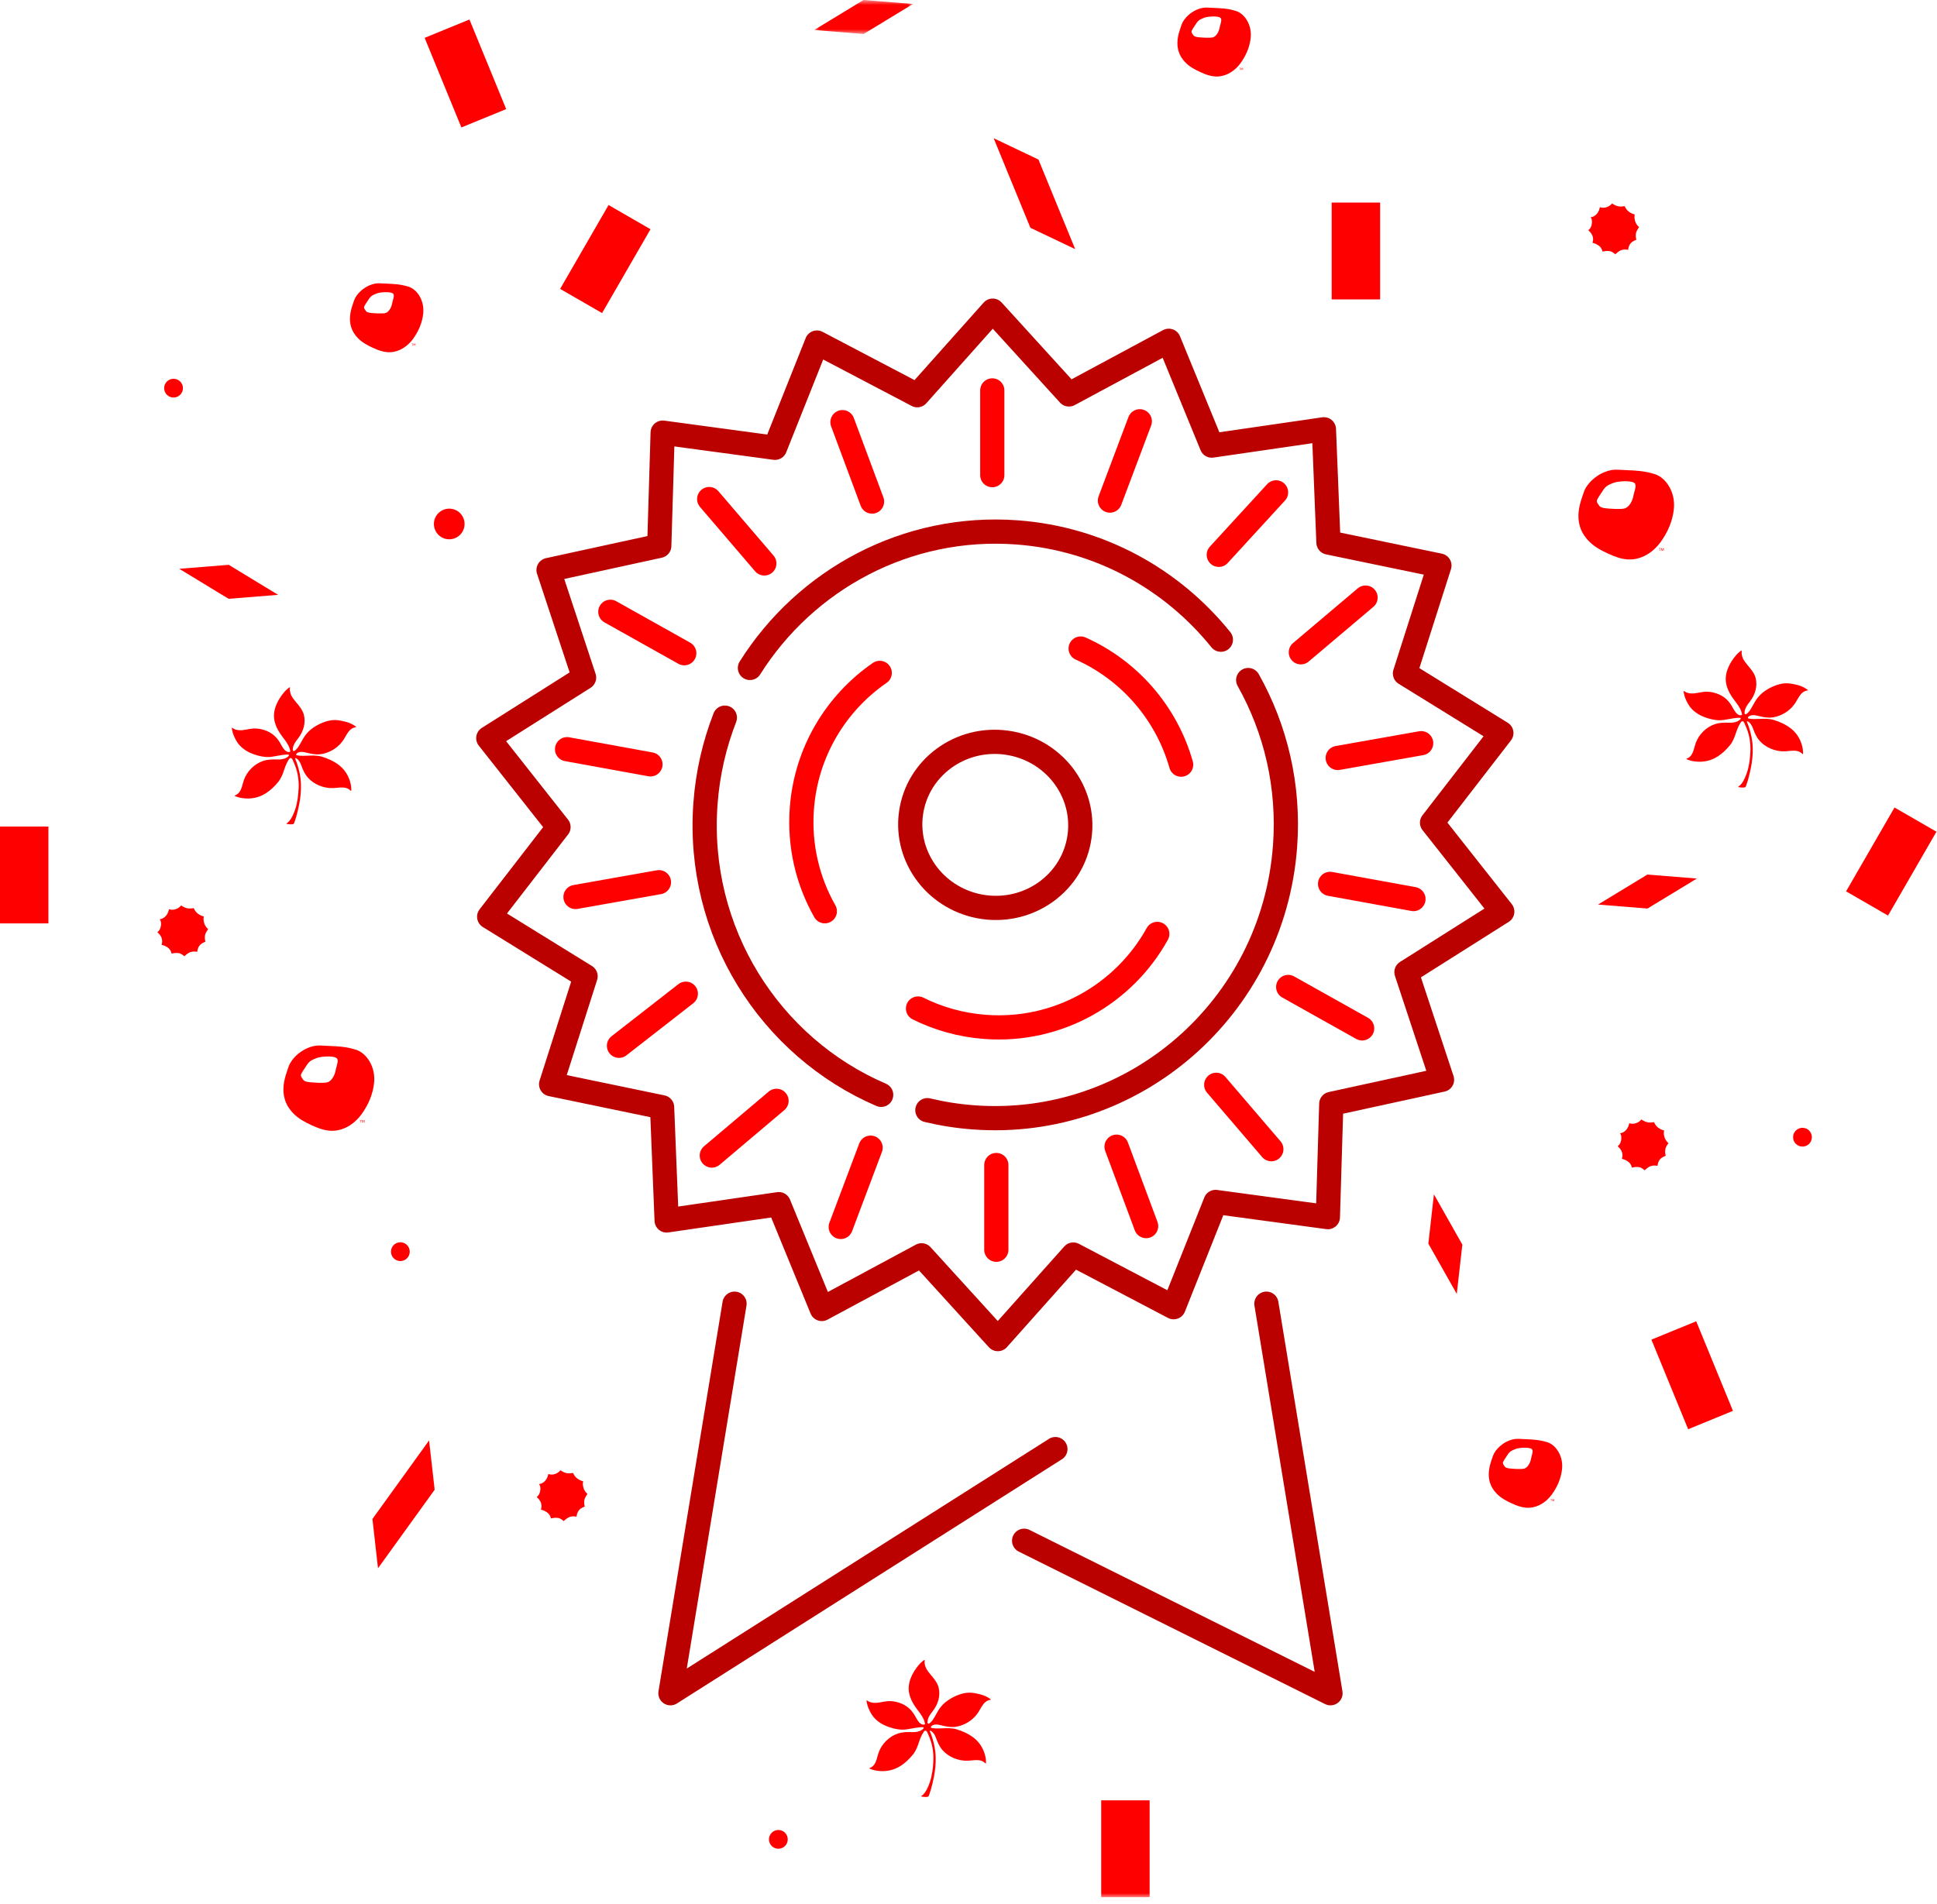 <?xml version="1.0" encoding="UTF-8"?>
<svg width="240px" height="236px" viewBox="0 0 240 236" version="1.1" xmlns="http://www.w3.org/2000/svg" xmlns:xlink="http://www.w3.org/1999/xlink">
    <!-- Generator: Sketch 49.3 (51167) - http://www.bohemiancoding.com/sketch -->
    <title>Win Icon</title>
    <desc>Created with Sketch.</desc>
    <defs>
        <polygon id="path-1" points="13.123 0.878 0.877 0.878 0.877 5.09 13.123 5.09 13.123 0.878"></polygon>
        <polygon id="path-3" points="0 236 239.931 236 239.931 0.878 0 0.878"></polygon>
    </defs>
    <g id="Page-1" stroke="none" stroke-width="1" fill="none" fill-rule="evenodd">
        <g id="BNR-Join-Carousel" transform="translate(-1005, -147)">
            <g id="SIGN-UP-Copy-2" transform="translate(914, 111)">
                <g id="Win-Icon" transform="translate(91, 35)">
                    <g id="REWARDS-ICON" transform="translate(60, 39)" stroke-linecap="round" stroke-linejoin="round" stroke-width="3">
                        <polygon id="Stroke-1" stroke="#BB0000" points="104.95 98.808 104.527 112.843 90.612 110.961 85.416 124.006 72.983 117.479 63.637 127.959 54.187 117.574 41.822 124.226 36.494 111.234 22.598 113.255 22.035 99.225 8.286 96.371 12.555 82.995 9.192 80.917 0.611 75.612 9.199 64.501 0.5 53.479 12.369 45.975 7.966 32.642 21.685 29.651 22.107 15.616 36.022 17.497 41.22 4.453 53.652 10.98 62.997 0.5 72.447 10.885 84.813 4.234 90.141 17.225 104.037 15.204 104.6 29.234 118.348 32.087 114.08 45.464 126.023 52.847 117.436 63.957 126.135 74.981 114.265 82.484 118.67 95.817"></polygon>
                        <path d="M94.655,46.281 C98.058,52.333 99.777,59.437 99.221,66.902 C97.732,86.921 80.449,101.953 60.62,100.477 C58.663,100.332 56.755,100.03 54.905,99.587" id="Stroke-3" stroke="#BB0000"></path>
                        <path d="M49.179,97.687 C35.396,91.769 26.227,77.484 27.412,61.557 C27.691,57.819 28.52,54.255 29.813,50.94" id="Stroke-5" stroke="#BB0000"></path>
                        <path d="M32.919,44.781 C39.816,33.831 52.307,26.963 66.015,27.982 C76.296,28.748 85.243,33.801 91.269,41.28" id="Stroke-7" stroke="#BB0000"></path>
                        <path d="M73.896,42.375 C79.958,45.083 84.539,50.38 86.346,56.766" id="Stroke-9" stroke="#FF0000"></path>
                        <path d="M83.391,77.742 C79.277,85.175 71.1,89.938 62.073,89.266 C59.082,89.045 56.273,88.246 53.745,86.988" id="Stroke-11" stroke="#FF0000"></path>
                        <path d="M42.198,74.934 C40.08,71.199 39.01,66.817 39.351,62.213 C39.877,55.163 43.602,49.118 49.001,45.393" id="Stroke-13" stroke="#FF0000"></path>
                        <path d="M73.756,65.678 C72.976,71.305 67.668,75.217 61.903,74.417 C56.138,73.617 52.097,68.407 52.878,62.781 C53.658,57.155 58.965,53.241 64.731,54.041 C70.496,54.841 74.537,60.051 73.756,65.678 Z" id="Stroke-15" stroke="#BB0000"></path>
                        <path d="M31.011,123.57 L23.069,171.848 C23.069,171.848 70.726,141.611 70.767,141.589" id="Stroke-17" stroke="#BB0000"></path>
                        <path d="M96.91,123.57 L104.852,171.848 C104.852,171.848 66.934,152.973 66.892,152.95" id="Stroke-19" stroke="#BB0000"></path>
                        <path d="M62.947,10.385 L62.947,20.885" id="Stroke-21" stroke="#FF0000"></path>
                        <path d="M63.447,106.385 L63.447,116.885" id="Stroke-23" stroke="#FF0000"></path>
                        <path d="M115.131,73.421 L104.801,71.542" id="Stroke-25" stroke="#FF0000"></path>
                        <path d="M20.592,56.729 L10.262,54.85" id="Stroke-27" stroke="#FF0000"></path>
                        <path d="M98.107,23.021 L91.011,30.761" id="Stroke-29" stroke="#FF0000"></path>
                        <path d="M24.975,85.153 L16.694,91.608" id="Stroke-31" stroke="#FF0000"></path>
                        <path d="M97.522,104.42 L90.693,96.444" id="Stroke-33" stroke="#FF0000"></path>
                        <path d="M34.701,31.827 L27.872,23.851" id="Stroke-35" stroke="#FF0000"></path>
                        <path d="M116.087,54.106 L105.748,55.937" id="Stroke-37" stroke="#FF0000"></path>
                        <path d="M21.645,71.334 L11.306,73.165" id="Stroke-39" stroke="#FF0000"></path>
                        <path d="M108.772,89.45 L99.612,84.317" id="Stroke-41" stroke="#FF0000"></path>
                        <path d="M24.782,42.955 L15.622,37.821" id="Stroke-43" stroke="#FF0000"></path>
                        <path d="M82.008,113.953 L78.345,104.113" id="Stroke-45" stroke="#FF0000"></path>
                        <path d="M48.048,24.159 L44.385,14.319" id="Stroke-47" stroke="#FF0000"></path>
                        <path d="M81.223,14.211 L77.524,24.038" id="Stroke-49" stroke="#FF0000"></path>
                        <path d="M47.87,104.233 L44.171,114.059" id="Stroke-51" stroke="#FF0000"></path>
                        <path d="M109.197,36.062 L101.179,42.841" id="Stroke-53" stroke="#FF0000"></path>
                        <path d="M36.214,98.43 L28.196,105.209" id="Stroke-55" stroke="#FF0000"></path>
                    </g>
                    <g id="CONFETTI">
                        <polygon id="Fill-1" fill="#FF0000" points="74.599 39.802 69.403 36.802 75.403 26.409 80.599 29.409"></polygon>
                        <polygon id="Fill-2" fill="#FF0000" points="214.719 175.852 209.167 178.129 204.615 167.025 210.166 164.75"></polygon>
                        <polygon id="Fill-3" fill="#FF0000" points="165 38.106 171 38.106 171 26.106 165 26.106"></polygon>
                        <polygon id="Fill-4" fill="#FF0000" points="0 115.439 6 115.439 6 103.439 0 103.439"></polygon>
                        <polygon id="Fill-5" fill="#FF0000" points="62.719 14.52 57.167 16.796 52.615 5.692 58.166 3.417"></polygon>
                        <polygon id="Fill-6" fill="#FF0000" points="228.735 111.468 233.932 114.469 239.931 104.077 239.931 104.075 234.735 101.076"></polygon>
                        <polygon id="Fill-7" fill="#FF0000" points="133.219 31.875 127.668 29.231 123.115 18.128 128.667 20.772"></polygon>
                        <polygon id="Fill-8" fill="#FF0000" points="46.835 195.36 46.146 189.25 53.165 179.517 53.855 185.628"></polygon>
                        <g id="Group-45" transform="translate(0, 0.122)">
                            <path d="M53.762,65.814 C53.762,64.766 54.613,63.916 55.661,63.916 C56.711,63.916 57.562,64.766 57.562,65.814 C57.562,66.864 56.711,67.713 55.661,67.713 C54.613,67.713 53.762,66.864 53.762,65.814 Z" id="Fill-9" fill="#FF0000"></path>
                            <path d="M222.169,141.815 C222.169,141.172 222.69,140.65 223.333,140.65 C223.977,140.65 224.497,141.172 224.497,141.815 C224.497,142.458 223.977,142.978 223.333,142.978 C222.69,142.978 222.169,142.458 222.169,141.815" id="Fill-11" fill="#FF0000"></path>
                            <path d="M95.277,228.836 C95.277,228.193 95.798,227.672 96.441,227.672 C97.084,227.672 97.605,228.193 97.605,228.836 C97.605,229.479 97.084,230 96.441,230 C95.798,230 95.277,229.479 95.277,228.836" id="Fill-13" fill="#FF0000"></path>
                            <path d="M21.503,47.819 C22.146,47.819 22.667,48.34 22.667,48.983 C22.667,49.627 22.146,50.147 21.503,50.147 C20.86,50.147 20.339,49.627 20.339,48.983 C20.339,48.34 20.86,47.819 21.503,47.819 Z" id="Fill-15" fill="#FF0000"></path>
                            <polygon id="Fill-17" fill="#FF0000" points="180.498 161.238 181.188 155.128 177.668 148.895 176.978 155.006"></polygon>
                            <g id="Group-21" transform="translate(100, 0)">
                                <mask id="mask-2" fill="white">
                                    <use xlink:href="#path-1"></use>
                                </mask>
                                <g id="Clip-20"></g>
                                <polygon id="Fill-19" fill="#FF0000" mask="url(#mask-2)" points="0.877 4.597 7.006 5.09 13.123 1.371 6.994 0.878"></polygon>
                            </g>
                            <polygon id="Fill-22" fill="#FF0000" points="34.456 74.597 28.327 75.09 22.211 71.371 28.34 70.878"></polygon>
                            <mask id="mask-4" fill="white">
                                <use xlink:href="#path-3"></use>
                            </mask>
                            <g id="Clip-25"></g>
                            <polygon id="Fill-24" fill="#FF0000" mask="url(#mask-4)" points="136.441 236 142.441 236 142.441 224 136.441 224"></polygon>
                            <polygon id="Fill-26" fill="#FF0000" mask="url(#mask-4)" points="198 112.983 204.129 113.476 210.246 109.758 204.117 109.265"></polygon>
                            <path d="M48.441,156 C48.441,155.357 48.962,154.836 49.605,154.836 C50.248,154.836 50.769,155.357 50.769,156 C50.769,156.643 50.248,157.164 49.605,157.164 C48.962,157.164 48.441,156.643 48.441,156" id="Fill-27" fill="#FF0000" mask="url(#mask-4)"></path>
                            <path d="M151.108,4.333 C151.007,4.877 150.681,5.367 150.324,5.494 C149.966,5.622 148.728,5.522 148.457,5.487 C148.186,5.454 147.93,5.402 147.826,5.186 C147.826,5.186 147.659,5.003 147.634,4.83 C147.611,4.657 147.922,4.247 148.217,3.791 C148.512,3.333 148.762,3.259 149.197,3.08 C149.63,2.901 150.768,2.848 151.14,3.034 C151.513,3.223 151.208,3.792 151.108,4.333 M153.16,2.244 C152.131,1.911 151.181,1.893 150.483,1.863 C149.787,1.833 149.405,1.788 149.068,1.847 C147.629,2.096 146.641,3.232 146.42,3.896 C146.087,4.886 145.041,7.186 147.278,8.979 C147.817,9.409 148.565,9.755 149.201,10.017 C149.748,10.242 150.332,10.392 150.927,10.357 C152.074,10.293 153.073,9.589 153.727,8.678 C154.385,7.761 154.846,6.702 154.964,5.574 C155.137,3.921 154.188,2.572 153.16,2.244" id="Fill-28" fill="#FF0000" mask="url(#mask-4)"></path>
                            <path d="M154.002,9.543 L154.002,9.287 L153.951,9.287 L153.877,9.473 L153.802,9.287 L153.752,9.287 L153.752,9.543 L153.784,9.543 L153.784,9.332 L153.872,9.543 L153.882,9.543 L153.969,9.332 L153.969,9.543 L154.002,9.543 Z M153.71,9.316 L153.71,9.287 L153.532,9.287 L153.532,9.316 L153.605,9.316 L153.605,9.543 L153.637,9.543 L153.637,9.316 L153.71,9.316 Z" id="Fill-29" fill="#FF0000" mask="url(#mask-4)"></path>
                            <path d="M48.581,38.503 C48.481,39.046 48.155,39.536 47.798,39.663 C47.44,39.792 46.201,39.692 45.931,39.657 C45.66,39.623 45.404,39.572 45.3,39.355 C45.3,39.355 45.133,39.173 45.108,39 C45.084,38.827 45.396,38.417 45.691,37.96 C45.986,37.503 46.236,37.428 46.67,37.25 C47.103,37.07 48.242,37.017 48.614,37.204 C48.987,37.392 48.682,37.961 48.581,38.503 M50.634,36.413 C49.604,36.081 48.655,36.063 47.957,36.032 C47.261,36.003 46.879,35.958 46.542,36.016 C45.103,36.266 44.114,37.402 43.894,38.065 C43.561,39.055 42.514,41.355 44.752,43.148 C45.29,43.579 46.039,43.924 46.675,44.186 C47.222,44.412 47.806,44.561 48.4,44.527 C49.547,44.463 50.547,43.759 51.201,42.847 C51.859,41.931 52.319,40.871 52.437,39.744 C52.611,38.09 51.661,36.742 50.634,36.413" id="Fill-30" fill="#FF0000" mask="url(#mask-4)"></path>
                            <path d="M51.474,43.713 L51.474,43.456 L51.425,43.456 L51.349,43.643 L51.276,43.456 L51.224,43.456 L51.224,43.713 L51.258,43.713 L51.258,43.5 L51.346,43.713 L51.355,43.713 L51.443,43.5 L51.443,43.713 L51.474,43.713 Z M51.182,43.486 L51.182,43.456 L51.005,43.456 L51.005,43.486 L51.078,43.486 L51.078,43.713 L51.111,43.713 L51.111,43.486 L51.182,43.486 Z" id="Fill-31" fill="#FF0000" mask="url(#mask-4)"></path>
                            <path d="M202.373,62.364 C202.243,63.071 201.818,63.709 201.352,63.875 C200.888,64.042 199.274,63.912 198.922,63.867 C198.569,63.822 198.236,63.757 198.1,63.473 C198.1,63.473 197.883,63.237 197.851,63.011 C197.819,62.786 198.227,62.252 198.61,61.657 C198.994,61.062 199.319,60.964 199.885,60.732 C200.449,60.499 201.932,60.428 202.416,60.673 C202.902,60.917 202.504,61.657 202.373,62.364 M205.046,59.641 C203.706,59.21 202.47,59.186 201.561,59.146 C200.653,59.108 200.156,59.049 199.718,59.126 C197.845,59.451 196.557,60.93 196.269,61.794 C195.837,63.083 194.473,66.077 197.387,68.412 C198.088,68.973 199.062,69.423 199.891,69.764 C200.602,70.058 201.363,70.252 202.138,70.208 C203.631,70.125 204.933,69.208 205.785,68.02 C206.642,66.827 207.241,65.447 207.395,63.979 C207.621,61.826 206.385,60.071 205.046,59.641" id="Fill-32" fill="#FF0000" mask="url(#mask-4)"></path>
                            <path d="M206.142,69.148 L206.142,68.813 L206.077,68.813 L205.978,69.057 L205.881,68.813 L205.815,68.813 L205.815,69.148 L205.858,69.148 L205.858,68.872 L205.972,69.148 L205.984,69.148 L206.099,68.872 L206.099,69.148 L206.142,69.148 Z M205.761,68.853 L205.761,68.813 L205.53,68.813 L205.53,68.853 L205.624,68.853 L205.624,69.148 L205.666,69.148 L205.666,68.853 L205.761,68.853 Z" id="Fill-33" fill="#FF0000" mask="url(#mask-4)"></path>
                            <path d="M41.579,133.561 C41.455,134.233 41.052,134.839 40.609,134.998 C40.168,135.156 38.635,135.034 38.3,134.99 C37.965,134.947 37.648,134.885 37.518,134.617 C37.518,134.617 37.312,134.391 37.282,134.177 C37.253,133.963 37.639,133.457 38.004,132.891 C38.368,132.326 38.678,132.232 39.215,132.012 C39.751,131.791 41.159,131.722 41.62,131.956 C42.081,132.188 41.703,132.891 41.579,133.561 M44.118,130.976 C42.845,130.565 41.67,130.542 40.807,130.505 C39.944,130.469 39.473,130.412 39.056,130.486 C37.276,130.794 36.053,132.201 35.779,133.019 C35.368,134.245 34.072,137.089 36.841,139.308 C37.508,139.841 38.433,140.268 39.22,140.593 C39.896,140.873 40.619,141.055 41.355,141.014 C42.773,140.935 44.011,140.065 44.82,138.936 C45.635,137.803 46.204,136.492 46.35,135.096 C46.564,133.05 45.39,131.383 44.118,130.976" id="Fill-34" fill="#FF0000" mask="url(#mask-4)"></path>
                            <path d="M45.159,140.008 L45.159,139.69 L45.097,139.69 L45.004,139.921 L44.912,139.69 L44.849,139.69 L44.849,140.008 L44.889,140.008 L44.889,139.744 L44.999,140.008 L45.01,140.008 L45.119,139.744 L45.119,140.008 L45.159,140.008 Z M44.798,139.728 L44.798,139.69 L44.578,139.69 L44.578,139.728 L44.667,139.728 L44.667,140.008 L44.708,140.008 L44.708,139.728 L44.798,139.728 Z" id="Fill-35" fill="#FF0000" mask="url(#mask-4)"></path>
                            <path d="M189.685,181.714 C189.583,182.257 189.257,182.746 188.9,182.874 C188.542,183.002 187.304,182.902 187.034,182.868 C186.762,182.833 186.506,182.783 186.403,182.566 C186.403,182.566 186.236,182.384 186.21,182.211 C186.188,182.037 186.499,181.628 186.793,181.171 C187.089,180.714 187.339,180.639 187.774,180.46 C188.207,180.281 189.345,180.228 189.716,180.415 C190.089,180.603 189.785,181.171 189.685,181.714 M191.737,179.623 C190.708,179.291 189.757,179.274 189.06,179.243 C188.363,179.213 187.982,179.168 187.644,179.227 C186.206,179.477 185.218,180.612 184.996,181.276 C184.663,182.266 183.618,184.566 185.855,186.359 C186.393,186.789 187.142,187.135 187.778,187.397 C188.325,187.622 188.909,187.772 189.504,187.737 C190.65,187.674 191.649,186.97 192.304,186.058 C192.962,185.142 193.423,184.081 193.541,182.954 C193.714,181.301 192.764,179.953 191.737,179.623" id="Fill-36" fill="#FF0000" mask="url(#mask-4)"></path>
                            <path d="M192.578,186.924 L192.578,186.667 L192.527,186.667 L192.453,186.854 L192.378,186.667 L192.328,186.667 L192.328,186.924 L192.36,186.924 L192.36,186.711 L192.448,186.924 L192.458,186.924 L192.545,186.711 L192.545,186.924 L192.578,186.924 Z M192.286,186.697 L192.286,186.667 L192.108,186.667 L192.108,186.697 L192.181,186.697 L192.181,186.924 L192.213,186.924 L192.213,186.697 L192.286,186.697 Z" id="Fill-37" fill="#FF0000" mask="url(#mask-4)"></path>
                            <path d="M202.85,28.781 C202.767,28.67 202.667,28.507 202.6,28.292 C202.53,28.073 202.512,27.894 202.512,27.77 C202.51,27.654 202.55,27.454 202.55,27.454 C202.55,27.454 202.345,27.401 202.231,27.351 C202.112,27.299 201.95,27.215 201.782,27.085 C201.641,26.974 201.53,26.834 201.456,26.72 C201.383,26.61 201.302,26.426 201.302,26.426 C201.302,26.426 201.102,26.46 200.97,26.468 C200.833,26.476 200.661,26.475 200.495,26.445 C200.184,26.386 199.841,26.16 199.84,26.16 L199.738,26.091 C199.738,26.091 199.603,26.244 199.507,26.319 C199.407,26.396 199.257,26.49 199.065,26.553 C198.862,26.62 198.686,26.63 198.564,26.625 C198.45,26.619 198.232,26.556 198.232,26.556 C198.232,26.556 198.179,26.804 198.121,26.941 C198.062,27.084 197.966,27.263 197.821,27.419 C197.679,27.568 197.54,27.655 197.438,27.704 C197.387,27.729 197.344,27.745 197.316,27.754 C197.292,27.762 197.095,27.804 197.095,27.804 C197.095,27.804 197.189,27.984 197.197,28.008 C197.208,28.037 197.222,28.083 197.236,28.144 C197.257,28.268 197.269,28.456 197.214,28.703 C197.163,28.935 197.085,29.089 197.024,29.182 C196.968,29.265 196.798,29.408 196.798,29.408 C196.798,29.408 196.988,29.585 197.077,29.697 C197.166,29.812 197.268,29.968 197.326,30.144 C197.389,30.34 197.397,30.513 197.388,30.636 C197.38,30.753 197.314,30.968 197.314,30.968 C197.314,30.968 197.556,31.031 197.696,31.093 C197.839,31.155 198.018,31.25 198.173,31.386 C198.315,31.51 198.403,31.647 198.453,31.752 C198.481,31.804 198.496,31.848 198.506,31.879 C198.516,31.905 198.553,32.057 198.553,32.057 C198.553,32.057 198.786,32.007 198.928,31.992 C199.075,31.977 199.262,31.971 199.441,32 C199.746,32.049 200.042,32.308 200.043,32.31 L200.143,32.397 L200.238,32.304 C200.238,32.303 200.57,31.977 200.923,31.864 C201.097,31.809 201.264,31.797 201.387,31.799 C201.506,31.801 201.732,31.844 201.732,31.844 C201.732,31.844 201.761,31.603 201.803,31.477 C201.846,31.345 201.922,31.178 202.048,31.031 C202.165,30.895 202.309,30.798 202.427,30.733 C202.541,30.67 202.745,30.599 202.745,30.599 C202.745,30.599 202.698,30.392 202.686,30.266 C202.673,30.137 202.668,29.968 202.696,29.801 C202.745,29.51 203.01,29.135 203.013,29.131 L203.088,29.027 C203.088,29.027 202.928,28.886 202.85,28.781" id="Fill-38" fill="#FF0000" mask="url(#mask-4)"></path>
                            <path d="M25.554,115.781 C25.471,115.671 25.37,115.507 25.303,115.292 C25.235,115.074 25.216,114.893 25.215,114.77 C25.214,114.654 25.255,114.455 25.255,114.455 C25.255,114.455 25.049,114.401 24.935,114.351 C24.815,114.3 24.654,114.216 24.487,114.085 C24.344,113.974 24.234,113.834 24.16,113.719 C24.087,113.61 24.005,113.427 24.005,113.427 C24.005,113.427 23.806,113.461 23.674,113.468 C23.538,113.476 23.364,113.475 23.2,113.444 C22.887,113.386 22.546,113.161 22.545,113.16 L22.442,113.091 C22.442,113.091 22.308,113.244 22.212,113.318 C22.112,113.396 21.962,113.49 21.77,113.553 C21.566,113.621 21.391,113.631 21.268,113.625 C21.153,113.619 20.937,113.556 20.937,113.556 C20.937,113.556 20.883,113.803 20.825,113.941 C20.766,114.084 20.67,114.262 20.525,114.419 C20.384,114.568 20.244,114.655 20.142,114.704 C20.09,114.729 20.048,114.746 20.02,114.754 C19.996,114.761 19.8,114.803 19.8,114.803 C19.8,114.803 19.893,114.984 19.902,115.009 C19.912,115.038 19.927,115.084 19.939,115.144 C19.961,115.268 19.974,115.456 19.919,115.703 C19.868,115.934 19.789,116.089 19.728,116.181 C19.672,116.265 19.502,116.409 19.502,116.409 C19.502,116.409 19.693,116.585 19.78,116.696 C19.87,116.812 19.972,116.968 20.029,117.143 C20.094,117.34 20.101,117.512 20.092,117.636 C20.084,117.754 20.018,117.968 20.018,117.968 C20.018,117.968 20.261,118.031 20.4,118.093 C20.542,118.155 20.722,118.251 20.876,118.386 C21.019,118.51 21.106,118.647 21.158,118.752 C21.184,118.804 21.201,118.848 21.21,118.879 C21.22,118.905 21.256,119.057 21.256,119.057 C21.256,119.057 21.49,119.007 21.632,118.992 C21.778,118.977 21.966,118.97 22.146,119 C22.451,119.049 22.746,119.308 22.748,119.31 L22.847,119.397 L22.942,119.303 C22.943,119.303 23.274,118.977 23.628,118.864 C23.802,118.809 23.968,118.797 24.092,118.8 C24.21,118.801 24.437,118.844 24.437,118.844 C24.437,118.844 24.465,118.603 24.507,118.477 C24.55,118.344 24.625,118.178 24.753,118.031 C24.868,117.895 25.013,117.798 25.131,117.732 C25.245,117.67 25.45,117.599 25.45,117.599 C25.45,117.599 25.403,117.392 25.39,117.265 C25.377,117.137 25.372,116.968 25.401,116.801 C25.45,116.51 25.714,116.135 25.717,116.131 L25.792,116.027 C25.792,116.027 25.632,115.886 25.554,115.781" id="Fill-39" fill="#FF0000" mask="url(#mask-4)"></path>
                            <path d="M43.868,90.77 C43.489,90.52 43.051,90.374 42.609,90.275 C42.184,90.177 41.752,90.094 41.313,90.118 C40.891,90.141 40.476,90.249 40.084,90.398 C39.189,90.743 38.331,91.284 37.78,92.073 C37.614,92.311 37.472,92.566 37.332,92.82 C37.19,93.076 37.053,93.322 36.891,93.549 C36.821,93.635 36.747,93.716 36.668,93.794 C36.597,93.862 36.452,93.987 36.359,93.957 C36.298,93.934 36.279,93.84 36.272,93.778 C36.293,93.24 36.592,92.822 36.895,92.442 C37.619,91.534 37.898,90.453 37.655,89.475 C37.507,88.894 37.123,88.428 36.744,87.98 C36.505,87.695 36.26,87.395 36.088,87.064 C36.002,86.871 35.941,86.665 35.92,86.457 C35.912,86.388 35.912,86.319 35.915,86.249 C35.918,86.186 35.938,86.109 35.929,86.046 C35.829,86.076 35.722,86.172 35.641,86.236 C35.488,86.356 35.353,86.496 35.227,86.641 C34.374,87.632 33.698,88.992 34.033,90.309 C34.223,91.055 34.583,91.653 35.049,92.26 C35.209,92.469 35.369,92.677 35.512,92.897 C35.648,93.109 35.777,93.329 35.86,93.567 C35.884,93.633 35.902,93.701 35.919,93.769 C35.928,93.802 35.935,93.837 35.942,93.871 C35.952,93.918 35.985,93.987 35.946,94.031 C35.891,94.09 35.766,94.087 35.676,94.072 C35.395,94.001 35.147,93.749 34.896,93.287 C34.669,92.864 34.412,92.424 33.984,92.046 C33.636,91.74 33.212,91.505 32.77,91.362 C32.317,91.213 31.84,91.135 31.363,91.166 C30.757,91.207 30.175,91.43 29.562,91.37 C29.404,91.353 29.248,91.32 29.1,91.26 C29.035,91.234 28.973,91.201 28.913,91.165 C28.857,91.132 28.799,91.079 28.738,91.058 C28.716,91.157 28.753,91.297 28.77,91.397 C28.847,91.817 29.037,92.239 29.243,92.612 C29.437,92.963 29.698,93.294 30.009,93.555 C30.311,93.808 30.655,94.022 31.015,94.186 C31.225,94.281 31.444,94.362 31.664,94.43 C32.11,94.57 32.576,94.677 33.045,94.698 C33.486,94.716 33.92,94.633 34.35,94.55 C34.747,94.472 35.302,94.383 35.686,94.391 C35.735,94.391 35.798,94.404 35.799,94.46 C35.802,94.603 35.608,94.709 35.504,94.778 C35.437,94.82 35.362,94.85 35.288,94.877 C35.099,94.948 34.903,94.983 34.702,94.999 C34.572,95.008 34.44,95.01 34.31,95.005 C33.792,94.987 33.235,94.983 32.642,95.169 C31.535,95.525 30.578,96.475 30.205,97.591 C30.161,97.731 30.119,97.868 30.082,98.004 C29.959,98.453 29.819,98.993 29.425,99.287 C29.368,99.329 29.307,99.365 29.245,99.397 C29.187,99.427 29.109,99.451 29.06,99.49 C29.139,99.561 29.284,99.603 29.383,99.638 C29.572,99.707 29.768,99.749 29.966,99.781 C31.031,99.954 32.08,99.758 32.976,99.166 C33.233,98.998 33.483,98.803 33.71,98.599 C33.992,98.344 34.257,98.059 34.492,97.763 C34.874,97.276 35.062,96.728 35.237,96.198 C35.396,95.724 35.579,95.291 35.859,94.898 C35.905,94.849 35.989,94.796 36.074,94.832 C36.181,94.879 36.212,94.968 36.244,95.02 C36.388,95.314 36.555,95.748 36.576,95.805 C36.907,96.68 37.044,97.618 37.003,98.549 C36.964,99.445 36.856,100.34 36.572,101.195 C36.49,101.441 36.394,101.681 36.285,101.916 C36.139,102.225 35.967,102.516 35.722,102.76 C35.703,102.781 35.472,102.96 35.472,102.963 C35.472,102.966 35.473,102.969 35.474,102.972 C35.674,103.017 36.118,103.099 36.388,102.987 C36.454,102.894 36.487,102.76 36.523,102.66 C36.591,102.474 36.651,102.285 36.706,102.094 C36.85,101.585 36.97,101.062 37.073,100.543 C37.227,99.764 37.309,98.971 37.291,98.177 C37.285,97.924 37.268,97.671 37.241,97.421 C37.194,96.999 37.116,96.582 37.004,96.171 C36.973,96.062 36.764,95.299 36.565,94.903 C36.562,94.844 36.581,94.843 36.597,94.832 C36.613,94.825 36.653,94.837 36.688,94.85 C36.954,94.977 37.17,95.284 37.348,95.775 C37.52,96.246 37.72,96.745 38.115,97.209 C38.854,98.076 40.101,98.602 41.289,98.546 C41.436,98.537 41.582,98.528 41.724,98.513 C42.191,98.468 42.752,98.406 43.174,98.656 C43.234,98.692 43.29,98.734 43.345,98.778 C43.394,98.819 43.443,98.88 43.5,98.91 C43.537,98.816 43.523,98.671 43.52,98.57 C43.516,98.377 43.483,98.188 43.441,97.999 C43.214,96.99 42.645,96.118 41.759,95.522 C41.505,95.353 41.231,95.197 40.955,95.064 C40.611,94.901 40.247,94.763 39.882,94.656 C39.283,94.483 38.696,94.505 38.132,94.534 C37.66,94.553 37.211,94.573 36.767,94.483 C36.729,94.466 36.709,94.444 36.698,94.397 C36.686,94.35 36.73,94.293 36.765,94.257 C37.009,94.037 37.402,94.005 38.012,94.166 C38.513,94.293 39.052,94.413 39.651,94.356 C39.854,94.335 40.055,94.293 40.254,94.236 C40.265,94.233 40.276,94.23 40.288,94.227 C40.307,94.221 40.326,94.215 40.345,94.209 C41.233,93.942 42.059,93.338 42.564,92.558 C42.641,92.433 42.717,92.311 42.787,92.186 C43.017,91.784 43.288,91.296 43.738,91.1 C43.803,91.072 43.87,91.05 43.937,91.032 C44.001,91.016 44.08,91.011 44.138,90.984 C44.08,90.898 43.953,90.828 43.868,90.77" id="Fill-40" fill="#FF0000" mask="url(#mask-4)"></path>
                            <path d="M223.745,86.213 C223.366,85.963 222.928,85.817 222.486,85.717 C222.061,85.62 221.629,85.536 221.19,85.561 C220.768,85.584 220.353,85.691 219.961,85.841 C219.066,86.186 218.208,86.726 217.657,87.515 C217.491,87.754 217.349,88.008 217.209,88.262 C217.068,88.518 216.93,88.764 216.768,88.991 C216.698,89.077 216.624,89.159 216.545,89.238 C216.474,89.305 216.329,89.43 216.236,89.399 C216.175,89.377 216.156,89.282 216.149,89.221 C216.17,88.682 216.469,88.265 216.772,87.884 C217.496,86.976 217.775,85.895 217.532,84.918 C217.384,84.337 217,83.871 216.621,83.422 C216.382,83.138 216.137,82.838 215.965,82.507 C215.879,82.313 215.818,82.108 215.797,81.901 C215.789,81.831 215.789,81.762 215.792,81.692 C215.795,81.628 215.815,81.552 215.806,81.489 C215.706,81.518 215.599,81.615 215.518,81.678 C215.365,81.798 215.23,81.939 215.104,82.085 C214.251,83.074 213.575,84.434 213.911,85.753 C214.1,86.497 214.46,87.095 214.926,87.702 C215.086,87.911 215.246,88.12 215.389,88.341 C215.525,88.552 215.654,88.773 215.737,89.01 C215.761,89.076 215.779,89.143 215.796,89.211 C215.805,89.245 215.812,89.279 215.819,89.314 C215.829,89.36 215.862,89.43 215.823,89.473 C215.768,89.532 215.643,89.529 215.553,89.514 C215.272,89.443 215.024,89.192 214.773,88.73 C214.546,88.307 214.289,87.866 213.861,87.489 C213.513,87.183 213.089,86.948 212.647,86.805 C212.194,86.656 211.717,86.577 211.24,86.609 C210.634,86.651 210.052,86.872 209.439,86.812 C209.281,86.796 209.125,86.762 208.977,86.703 C208.912,86.677 208.85,86.644 208.79,86.609 C208.734,86.575 208.676,86.522 208.615,86.5 C208.594,86.601 208.63,86.74 208.647,86.84 C208.724,87.26 208.914,87.681 209.12,88.054 C209.314,88.406 209.575,88.737 209.886,88.997 C210.188,89.25 210.532,89.465 210.892,89.628 C211.102,89.724 211.321,89.804 211.541,89.873 C211.987,90.012 212.453,90.119 212.922,90.14 C213.363,90.158 213.797,90.077 214.227,89.994 C214.624,89.915 215.179,89.826 215.563,89.833 C215.612,89.833 215.675,89.847 215.676,89.902 C215.679,90.045 215.485,90.152 215.381,90.22 C215.314,90.263 215.239,90.293 215.165,90.32 C214.976,90.39 214.78,90.425 214.579,90.442 C214.449,90.451 214.317,90.453 214.187,90.448 C213.669,90.429 213.112,90.425 212.519,90.612 C211.412,90.967 210.455,91.918 210.082,93.033 C210.038,93.173 209.996,93.31 209.959,93.447 C209.836,93.895 209.696,94.435 209.302,94.729 C209.245,94.771 209.184,94.807 209.122,94.84 C209.064,94.87 208.986,94.893 208.937,94.933 C209.016,95.004 209.161,95.045 209.26,95.081 C209.449,95.15 209.645,95.192 209.843,95.224 C210.908,95.396 211.957,95.201 212.853,94.609 C213.11,94.44 213.36,94.246 213.587,94.041 C213.869,93.786 214.134,93.502 214.369,93.206 C214.751,92.72 214.939,92.17 215.114,91.64 C215.273,91.166 215.456,90.734 215.736,90.341 C215.782,90.291 215.866,90.238 215.951,90.275 C216.058,90.323 216.089,90.41 216.121,90.463 C216.265,90.757 216.432,91.19 216.453,91.247 C216.784,92.124 216.921,93.061 216.88,93.992 C216.841,94.888 216.733,95.783 216.449,96.638 C216.367,96.883 216.271,97.124 216.162,97.359 C216.016,97.669 215.844,97.959 215.599,98.203 C215.58,98.223 215.349,98.403 215.349,98.406 C215.349,98.409 215.35,98.411 215.351,98.414 C215.551,98.46 215.995,98.542 216.265,98.43 C216.331,98.336 216.364,98.203 216.4,98.103 C216.468,97.916 216.528,97.728 216.583,97.536 C216.727,97.027 216.847,96.505 216.95,95.986 C217.104,95.207 217.186,94.413 217.168,93.619 C217.162,93.367 217.145,93.114 217.118,92.863 C217.071,92.442 216.993,92.025 216.881,91.615 C216.85,91.505 216.641,90.741 216.442,90.345 C216.439,90.286 216.458,90.285 216.474,90.275 C216.49,90.267 216.53,90.279 216.565,90.293 C216.831,90.42 217.047,90.726 217.225,91.219 C217.397,91.689 217.597,92.188 217.992,92.652 C218.731,93.519 219.978,94.044 221.166,93.99 C221.313,93.981 221.459,93.97 221.601,93.956 C222.068,93.91 222.629,93.848 223.051,94.098 C223.111,94.134 223.167,94.176 223.222,94.221 C223.271,94.261 223.32,94.323 223.377,94.354 C223.414,94.258 223.4,94.114 223.397,94.014 C223.393,93.82 223.36,93.63 223.318,93.442 C223.091,92.432 222.522,91.561 221.636,90.966 C221.382,90.795 221.108,90.639 220.832,90.507 C220.488,90.344 220.124,90.205 219.759,90.099 C219.16,89.926 218.573,89.948 218.009,89.977 C217.537,89.996 217.088,90.016 216.644,89.926 C216.606,89.909 216.586,89.886 216.575,89.84 C216.563,89.793 216.607,89.736 216.642,89.701 C216.886,89.48 217.279,89.448 217.889,89.609 C218.39,89.736 218.929,89.856 219.528,89.799 C219.731,89.778 219.932,89.736 220.131,89.679 C220.142,89.675 220.153,89.672 220.165,89.669 C220.184,89.663 220.203,89.657 220.222,89.651 C221.11,89.384 221.936,88.782 222.441,88 C222.518,87.875 222.594,87.753 222.664,87.629 C222.894,87.227 223.165,86.738 223.615,86.542 C223.68,86.515 223.747,86.493 223.814,86.475 C223.878,86.458 223.957,86.454 224.015,86.426 C223.957,86.341 223.83,86.27 223.745,86.213" id="Fill-41" fill="#FF0000" mask="url(#mask-4)"></path>
                            <path d="M122.511,211.31 C122.132,211.06 121.695,210.915 121.252,210.815 C120.827,210.718 120.396,210.633 119.957,210.659 C119.534,210.681 119.119,210.788 118.727,210.939 C117.833,211.284 116.974,211.823 116.423,212.613 C116.257,212.851 116.115,213.106 115.975,213.359 C115.834,213.615 115.696,213.862 115.534,214.089 C115.464,214.174 115.39,214.256 115.311,214.335 C115.24,214.403 115.095,214.528 115.003,214.496 C114.941,214.475 114.922,214.38 114.916,214.319 C114.936,213.78 115.235,213.363 115.538,212.982 C116.262,212.073 116.541,210.993 116.298,210.016 C116.15,209.435 115.766,208.969 115.388,208.519 C115.148,208.236 114.903,207.935 114.731,207.605 C114.645,207.411 114.584,207.206 114.563,206.998 C114.555,206.929 114.555,206.859 114.558,206.79 C114.561,206.726 114.582,206.649 114.572,206.587 C114.473,206.615 114.365,206.713 114.284,206.775 C114.131,206.895 113.997,207.036 113.87,207.183 C113.017,208.172 112.341,209.531 112.677,210.851 C112.866,211.595 113.226,212.192 113.692,212.799 C113.852,213.008 114.012,213.218 114.155,213.439 C114.291,213.649 114.421,213.87 114.503,214.107 C114.527,214.173 114.545,214.24 114.562,214.309 C114.571,214.343 114.578,214.376 114.585,214.411 C114.596,214.458 114.628,214.528 114.589,214.571 C114.535,214.63 114.409,214.626 114.319,214.612 C114.038,214.541 113.79,214.29 113.539,213.827 C113.312,213.405 113.056,212.964 112.627,212.587 C112.28,212.28 111.855,212.046 111.413,211.903 C110.961,211.754 110.483,211.674 110.006,211.707 C109.4,211.749 108.818,211.97 108.205,211.91 C108.047,211.893 107.891,211.859 107.743,211.8 C107.678,211.774 107.616,211.742 107.556,211.707 C107.5,211.673 107.442,211.619 107.381,211.597 C107.36,211.698 107.396,211.838 107.414,211.938 C107.49,212.357 107.68,212.779 107.886,213.151 C108.081,213.504 108.341,213.834 108.652,214.095 C108.954,214.347 109.298,214.562 109.659,214.726 C109.868,214.821 110.087,214.901 110.308,214.97 C110.754,215.109 111.219,215.216 111.688,215.238 C112.129,215.256 112.563,215.173 112.994,215.091 C113.39,215.012 113.945,214.923 114.329,214.93 C114.378,214.93 114.441,214.945 114.442,215 C114.445,215.143 114.251,215.249 114.147,215.317 C114.08,215.361 114.005,215.391 113.931,215.417 C113.742,215.488 113.546,215.523 113.345,215.54 C113.215,215.548 113.083,215.55 112.953,215.546 C112.435,215.526 111.878,215.523 111.285,215.709 C110.178,216.065 109.221,217.016 108.848,218.131 C108.805,218.27 108.762,218.407 108.725,218.544 C108.603,218.993 108.462,219.532 108.068,219.827 C108.012,219.869 107.95,219.905 107.888,219.938 C107.83,219.968 107.752,219.99 107.703,220.03 C107.782,220.101 107.927,220.143 108.027,220.179 C108.215,220.248 108.411,220.29 108.61,220.321 C109.674,220.494 110.723,220.298 111.619,219.707 C111.876,219.537 112.126,219.344 112.354,219.138 C112.635,218.883 112.9,218.6 113.135,218.304 C113.518,217.817 113.705,217.268 113.88,216.738 C114.039,216.263 114.222,215.832 114.502,215.439 C114.548,215.388 114.632,215.335 114.717,215.373 C114.824,215.421 114.855,215.507 114.887,215.56 C115.031,215.853 115.198,216.287 115.219,216.345 C115.55,217.22 115.687,218.159 115.646,219.089 C115.607,219.986 115.499,220.88 115.215,221.736 C115.133,221.981 115.037,222.221 114.928,222.457 C114.782,222.767 114.61,223.056 114.365,223.3 C114.346,223.321 114.115,223.5 114.115,223.504 C114.115,223.506 114.116,223.508 114.117,223.512 C114.317,223.558 114.762,223.639 115.031,223.528 C115.097,223.434 115.13,223.3 115.166,223.201 C115.234,223.013 115.295,222.826 115.349,222.633 C115.493,222.125 115.613,221.602 115.716,221.083 C115.87,220.304 115.952,219.511 115.934,218.716 C115.928,218.464 115.912,218.212 115.884,217.96 C115.837,217.54 115.759,217.123 115.647,216.713 C115.616,216.602 115.407,215.839 115.208,215.442 C115.205,215.383 115.224,215.382 115.24,215.373 C115.256,215.364 115.297,215.376 115.332,215.391 C115.597,215.518 115.813,215.823 115.991,216.316 C116.163,216.786 116.364,217.285 116.758,217.75 C117.497,218.617 118.744,219.142 119.933,219.087 C120.079,219.078 120.225,219.067 120.367,219.054 C120.835,219.007 121.395,218.946 121.817,219.196 C121.877,219.232 121.934,219.274 121.988,219.319 C122.037,219.358 122.086,219.421 122.143,219.452 C122.18,219.356 122.166,219.212 122.163,219.112 C122.159,218.917 122.126,218.727 122.084,218.54 C121.857,217.53 121.288,216.659 120.403,216.064 C120.148,215.893 119.874,215.737 119.598,215.605 C119.254,215.441 118.89,215.303 118.525,215.196 C117.926,215.024 117.339,215.046 116.775,215.075 C116.303,215.094 115.854,215.113 115.411,215.024 C115.372,215.006 115.352,214.983 115.341,214.938 C115.329,214.891 115.373,214.833 115.408,214.798 C115.652,214.577 116.045,214.546 116.656,214.707 C117.156,214.833 117.695,214.953 118.294,214.897 C118.497,214.875 118.698,214.833 118.897,214.776 C118.908,214.773 118.92,214.769 118.932,214.767 C118.95,214.761 118.969,214.755 118.989,214.749 C119.876,214.482 120.702,213.88 121.207,213.097 C121.284,212.972 121.36,212.851 121.43,212.726 C121.66,212.325 121.931,211.835 122.381,211.639 C122.446,211.613 122.513,211.59 122.581,211.572 C122.644,211.555 122.724,211.552 122.781,211.524 C122.723,211.439 122.596,211.368 122.511,211.31" id="Fill-42" fill="#FF0000" mask="url(#mask-4)"></path>
                            <path d="M72.554,185.781 C72.471,185.671 72.37,185.507 72.303,185.292 C72.235,185.074 72.216,184.893 72.215,184.77 C72.214,184.654 72.255,184.455 72.255,184.455 C72.255,184.455 72.049,184.401 71.935,184.351 C71.815,184.3 71.654,184.216 71.487,184.085 C71.344,183.974 71.234,183.834 71.16,183.719 C71.087,183.61 71.005,183.427 71.005,183.427 C71.005,183.427 70.806,183.461 70.674,183.468 C70.538,183.476 70.364,183.475 70.2,183.444 C69.887,183.386 69.546,183.161 69.545,183.16 L69.442,183.091 C69.442,183.091 69.308,183.244 69.212,183.318 C69.112,183.396 68.962,183.49 68.77,183.553 C68.566,183.621 68.391,183.631 68.268,183.625 C68.153,183.619 67.937,183.556 67.937,183.556 C67.937,183.556 67.883,183.803 67.825,183.941 C67.766,184.084 67.67,184.262 67.525,184.419 C67.384,184.568 67.244,184.655 67.142,184.704 C67.09,184.729 67.048,184.746 67.02,184.754 C66.996,184.761 66.8,184.803 66.8,184.803 C66.8,184.803 66.893,184.984 66.902,185.009 C66.912,185.038 66.927,185.084 66.939,185.144 C66.961,185.268 66.974,185.456 66.919,185.703 C66.868,185.934 66.789,186.089 66.728,186.181 C66.672,186.265 66.502,186.409 66.502,186.409 C66.502,186.409 66.693,186.585 66.78,186.696 C66.87,186.812 66.972,186.968 67.029,187.143 C67.094,187.34 67.101,187.512 67.092,187.636 C67.084,187.754 67.018,187.968 67.018,187.968 C67.018,187.968 67.261,188.031 67.4,188.093 C67.542,188.155 67.722,188.251 67.876,188.386 C68.019,188.51 68.106,188.647 68.158,188.752 C68.184,188.804 68.201,188.848 68.21,188.879 C68.22,188.905 68.256,189.057 68.256,189.057 C68.256,189.057 68.49,189.007 68.632,188.992 C68.778,188.977 68.966,188.97 69.146,189 C69.451,189.049 69.746,189.308 69.748,189.31 L69.847,189.397 L69.942,189.303 C69.943,189.303 70.274,188.977 70.628,188.864 C70.802,188.809 70.968,188.797 71.092,188.8 C71.21,188.801 71.437,188.844 71.437,188.844 C71.437,188.844 71.465,188.603 71.507,188.477 C71.55,188.344 71.625,188.178 71.753,188.031 C71.868,187.895 72.013,187.798 72.131,187.732 C72.245,187.67 72.45,187.599 72.45,187.599 C72.45,187.599 72.403,187.392 72.39,187.265 C72.377,187.137 72.372,186.968 72.401,186.801 C72.45,186.51 72.714,186.135 72.717,186.131 L72.792,186.027 C72.792,186.027 72.632,185.886 72.554,185.781" id="Fill-43" fill="#FF0000" mask="url(#mask-4)"></path>
                            <path d="M206.488,142.304 C206.405,142.194 206.305,142.03 206.237,141.815 C206.169,141.597 206.151,141.417 206.149,141.293 C206.148,141.178 206.189,140.978 206.189,140.978 C206.189,140.978 205.983,140.924 205.869,140.874 C205.749,140.823 205.588,140.739 205.421,140.608 C205.278,140.497 205.168,140.358 205.094,140.243 C205.021,140.133 204.939,139.95 204.939,139.95 C204.939,139.95 204.741,139.984 204.608,139.991 C204.472,139.999 204.298,139.998 204.134,139.968 C203.822,139.909 203.48,139.684 203.479,139.684 L203.376,139.614 C203.376,139.614 203.242,139.767 203.146,139.842 C203.046,139.919 202.896,140.013 202.704,140.076 C202.5,140.144 202.325,140.154 202.202,140.148 C202.087,140.143 201.871,140.079 201.871,140.079 C201.871,140.079 201.817,140.327 201.759,140.464 C201.7,140.607 201.604,140.786 201.459,140.943 C201.318,141.091 201.178,141.178 201.076,141.228 C201.024,141.253 200.982,141.269 200.955,141.278 C200.93,141.285 200.734,141.327 200.734,141.327 C200.734,141.327 200.827,141.507 200.836,141.532 C200.846,141.561 200.861,141.607 200.873,141.668 C200.896,141.791 200.908,141.98 200.853,142.227 C200.802,142.458 200.724,142.612 200.662,142.705 C200.606,142.788 200.436,142.932 200.436,142.932 C200.436,142.932 200.627,143.108 200.714,143.22 C200.804,143.335 200.906,143.491 200.964,143.667 C201.028,143.863 201.035,144.036 201.026,144.159 C201.018,144.277 200.952,144.491 200.952,144.491 C200.952,144.491 201.195,144.555 201.334,144.616 C201.476,144.678 201.656,144.774 201.811,144.909 C201.953,145.033 202.041,145.17 202.092,145.275 C202.118,145.327 202.135,145.371 202.145,145.402 C202.154,145.428 202.19,145.581 202.19,145.581 C202.19,145.581 202.424,145.53 202.566,145.515 C202.713,145.501 202.9,145.494 203.08,145.523 C203.385,145.573 203.681,145.831 203.682,145.833 L203.781,145.921 L203.876,145.827 C203.877,145.826 204.208,145.5 204.562,145.388 C204.736,145.332 204.902,145.32 205.026,145.323 C205.144,145.325 205.371,145.368 205.371,145.368 C205.371,145.368 205.399,145.126 205.441,145 C205.485,144.868 205.56,144.702 205.687,144.554 C205.803,144.418 205.947,144.321 206.065,144.256 C206.179,144.193 206.384,144.122 206.384,144.122 C206.384,144.122 206.337,143.915 206.325,143.789 C206.312,143.66 206.307,143.491 206.335,143.325 C206.384,143.033 206.648,142.658 206.651,142.654 L206.726,142.55 C206.726,142.55 206.566,142.409 206.488,142.304" id="Fill-44" fill="#FF0000" mask="url(#mask-4)"></path>
                        </g>
                    </g>
                </g>
            </g>
        </g>
    </g>
</svg>